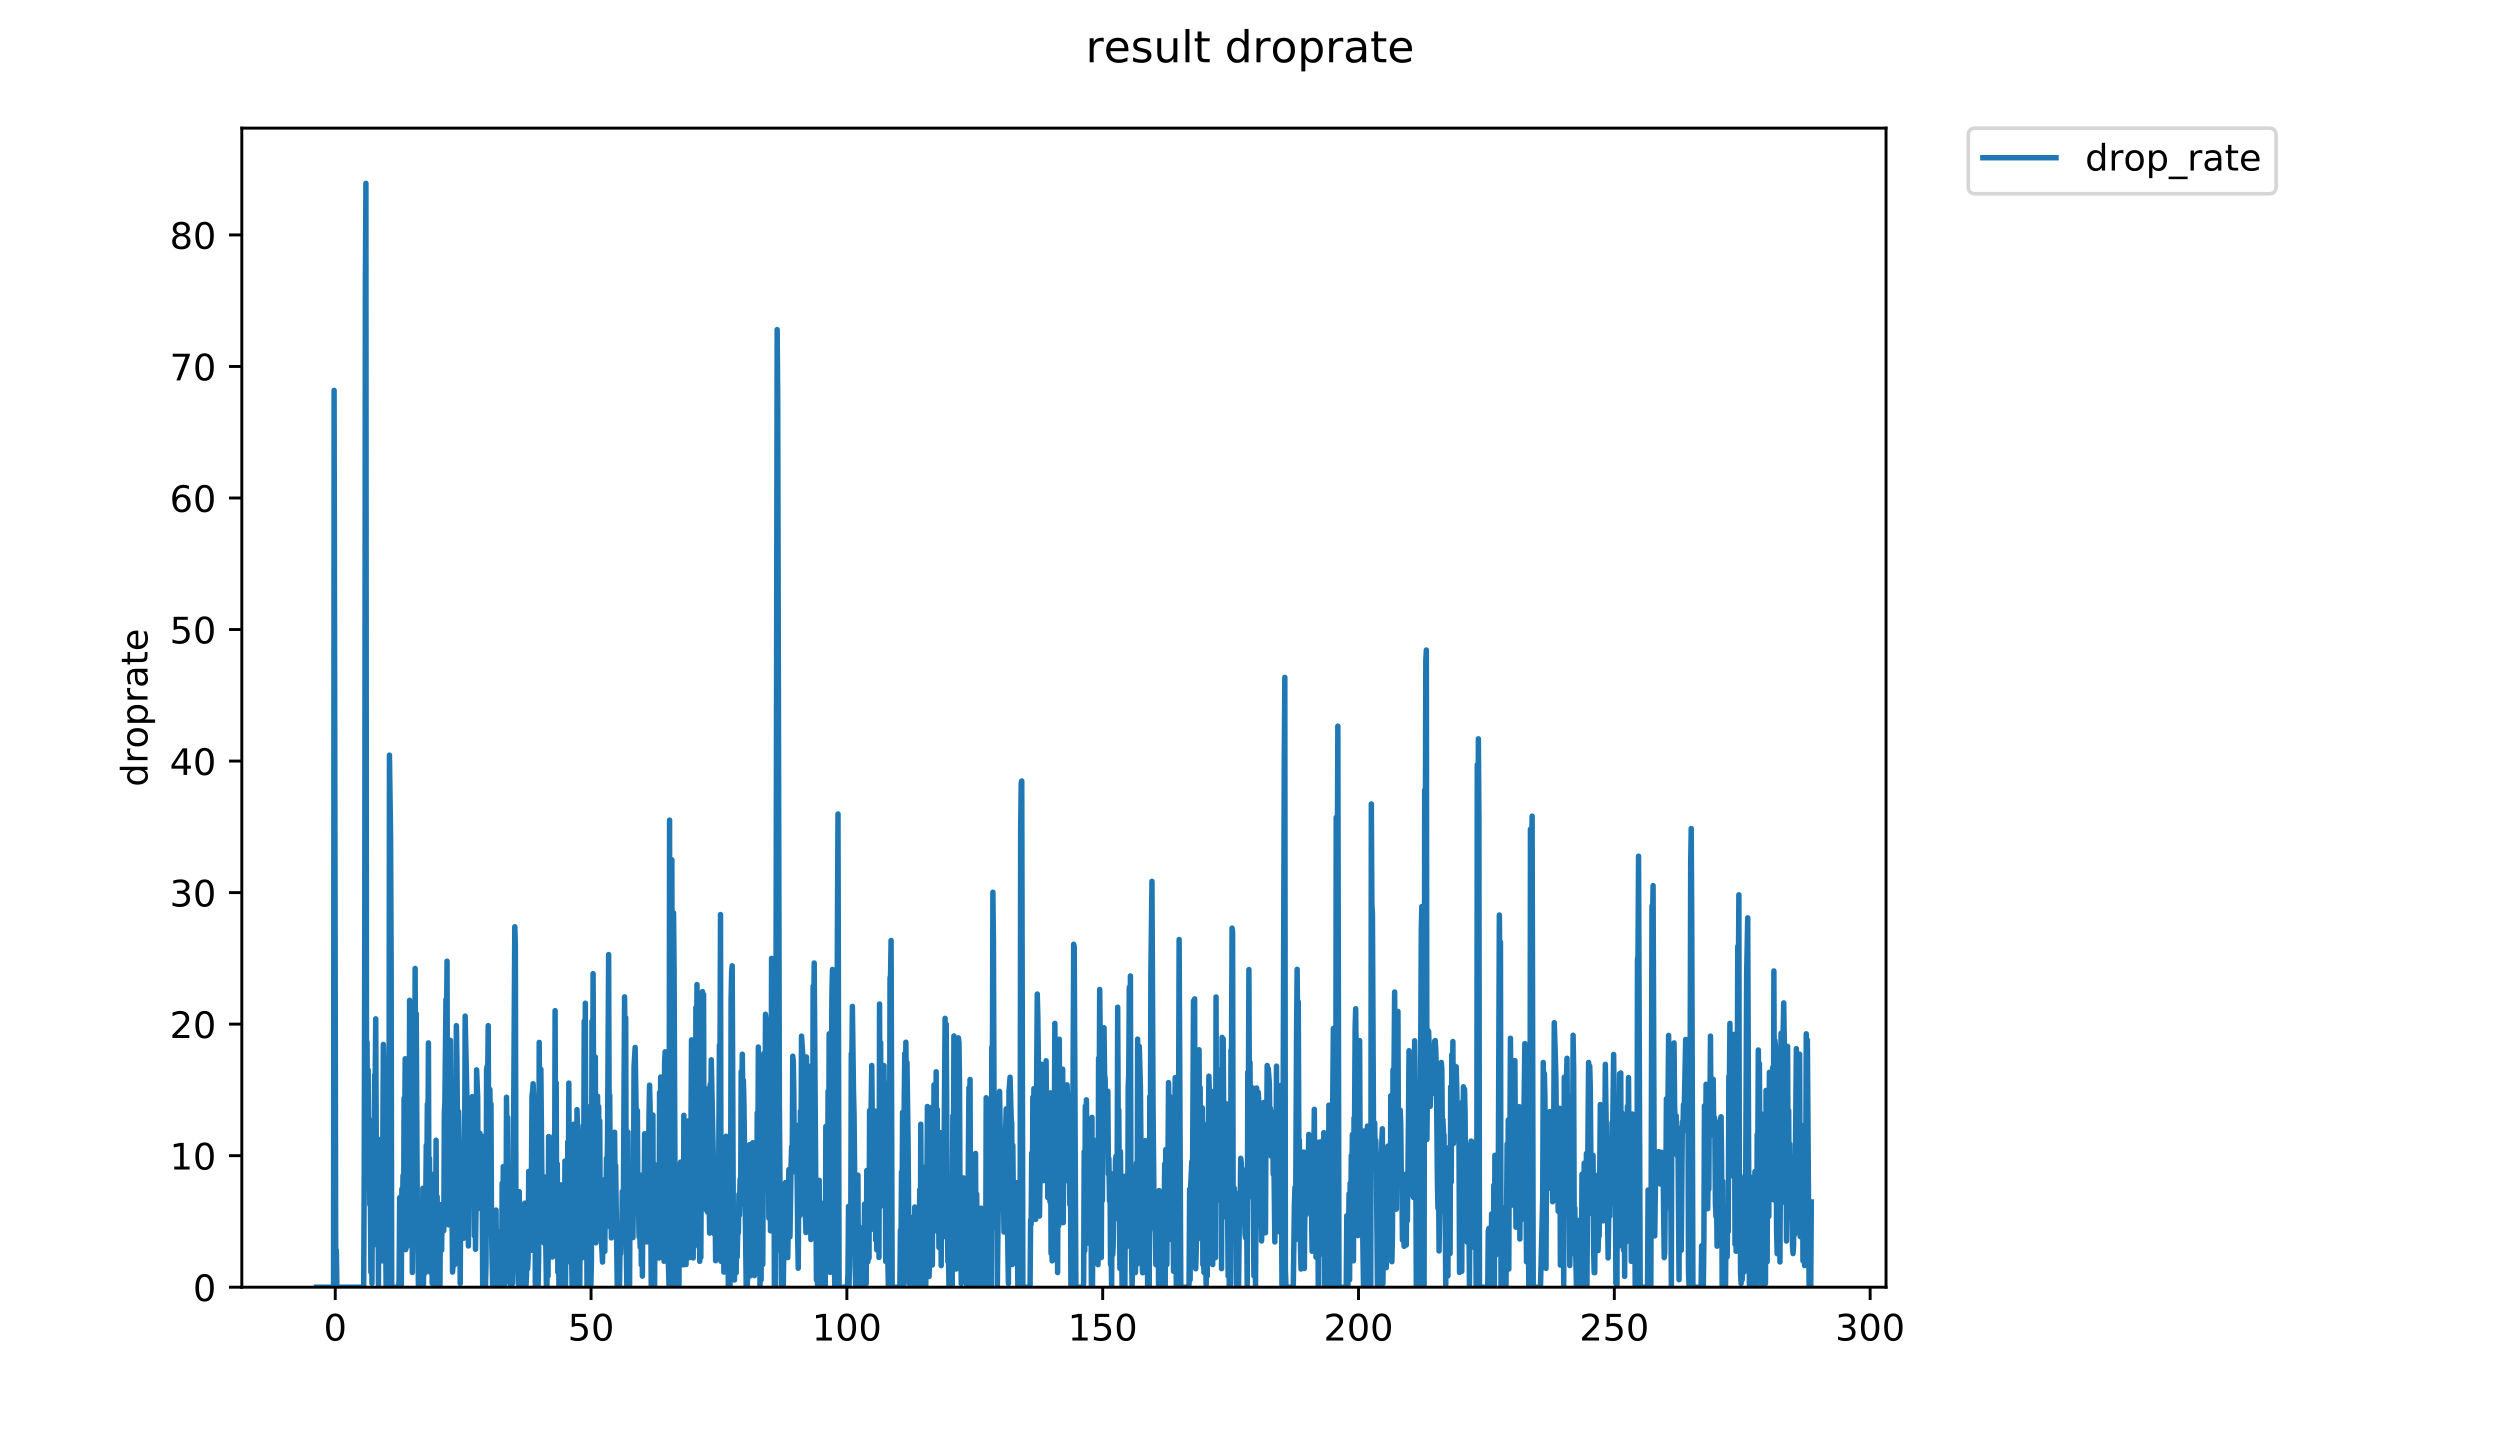 <?xml version="1.0" encoding="utf-8" standalone="no"?>
<!DOCTYPE svg PUBLIC "-//W3C//DTD SVG 1.1//EN"
  "http://www.w3.org/Graphics/SVG/1.1/DTD/svg11.dtd">
<!-- Created with matplotlib (https://matplotlib.org/) -->
<svg height="396pt" version="1.1" viewBox="0 0 684 396" width="684pt" xmlns="http://www.w3.org/2000/svg" xmlns:xlink="http://www.w3.org/1999/xlink">
 <defs>
  <style type="text/css">
*{stroke-linecap:butt;stroke-linejoin:round;}
  </style>
 </defs>
 <g id="figure_1">
  <g id="patch_1">
   <path d="M 0 396 
L 684 396 
L 684 0 
L 0 0 
z
" style="fill:#ffffff;"/>
  </g>
  <g id="axes_1">
   <g id="patch_2">
    <path d="M 66.159 352.174 
L 516.019 352.174 
L 516.019 35.062 
L 66.159 35.062 
z
" style="fill:#ffffff;"/>
   </g>
   <g id="matplotlib.axis_1">
    <g id="xtick_1">
     <g id="line2d_1">
      <defs>
       <path d="M 0 0 
L 0 3.5 
" id="m1a378f322c" style="stroke:#000000;stroke-width:0.8;"/>
      </defs>
      <g>
       <use style="stroke:#000000;stroke-width:0.8;" x="91.724" xlink:href="#m1a378f322c" y="352.174"/>
      </g>
     </g>
     <g id="text_1">
      <!-- 0 -->
      <defs>
       <path d="M 31.781 66.406 
Q 24.172 66.406 20.328 58.906 
Q 16.5 51.422 16.5 36.375 
Q 16.5 21.391 20.328 13.891 
Q 24.172 6.391 31.781 6.391 
Q 39.453 6.391 43.281 13.891 
Q 47.125 21.391 47.125 36.375 
Q 47.125 51.422 43.281 58.906 
Q 39.453 66.406 31.781 66.406 
z
M 31.781 74.219 
Q 44.047 74.219 50.516 64.516 
Q 56.984 54.828 56.984 36.375 
Q 56.984 17.969 50.516 8.266 
Q 44.047 -1.422 31.781 -1.422 
Q 19.531 -1.422 13.062 8.266 
Q 6.594 17.969 6.594 36.375 
Q 6.594 54.828 13.062 64.516 
Q 19.531 74.219 31.781 74.219 
z
" id="DejaVuSans-48"/>
      </defs>
      <g transform="translate(88.543 366.773)scale(0.1 -0.1)">
       <use xlink:href="#DejaVuSans-48"/>
      </g>
     </g>
    </g>
    <g id="xtick_2">
     <g id="line2d_2">
      <g>
       <use style="stroke:#000000;stroke-width:0.8;" x="161.715" xlink:href="#m1a378f322c" y="352.174"/>
      </g>
     </g>
     <g id="text_2">
      <!-- 50 -->
      <defs>
       <path d="M 10.797 72.906 
L 49.516 72.906 
L 49.516 64.594 
L 19.828 64.594 
L 19.828 46.734 
Q 21.969 47.469 24.109 47.828 
Q 26.266 48.188 28.422 48.188 
Q 40.625 48.188 47.75 41.5 
Q 54.891 34.812 54.891 23.391 
Q 54.891 11.625 47.562 5.094 
Q 40.234 -1.422 26.906 -1.422 
Q 22.312 -1.422 17.547 -0.641 
Q 12.797 0.141 7.719 1.703 
L 7.719 11.625 
Q 12.109 9.234 16.797 8.062 
Q 21.484 6.891 26.703 6.891 
Q 35.156 6.891 40.078 11.328 
Q 45.016 15.766 45.016 23.391 
Q 45.016 31 40.078 35.438 
Q 35.156 39.891 26.703 39.891 
Q 22.75 39.891 18.812 39.016 
Q 14.891 38.141 10.797 36.281 
z
" id="DejaVuSans-53"/>
      </defs>
      <g transform="translate(155.352 366.773)scale(0.1 -0.1)">
       <use xlink:href="#DejaVuSans-53"/>
       <use x="63.623" xlink:href="#DejaVuSans-48"/>
      </g>
     </g>
    </g>
    <g id="xtick_3">
     <g id="line2d_3">
      <g>
       <use style="stroke:#000000;stroke-width:0.8;" x="231.705" xlink:href="#m1a378f322c" y="352.174"/>
      </g>
     </g>
     <g id="text_3">
      <!-- 100 -->
      <defs>
       <path d="M 12.406 8.297 
L 28.516 8.297 
L 28.516 63.922 
L 10.984 60.406 
L 10.984 69.391 
L 28.422 72.906 
L 38.281 72.906 
L 38.281 8.297 
L 54.391 8.297 
L 54.391 0 
L 12.406 0 
z
" id="DejaVuSans-49"/>
      </defs>
      <g transform="translate(222.162 366.773)scale(0.1 -0.1)">
       <use xlink:href="#DejaVuSans-49"/>
       <use x="63.623" xlink:href="#DejaVuSans-48"/>
       <use x="127.246" xlink:href="#DejaVuSans-48"/>
      </g>
     </g>
    </g>
    <g id="xtick_4">
     <g id="line2d_4">
      <g>
       <use style="stroke:#000000;stroke-width:0.8;" x="301.696" xlink:href="#m1a378f322c" y="352.174"/>
      </g>
     </g>
     <g id="text_4">
      <!-- 150 -->
      <g transform="translate(292.153 366.773)scale(0.1 -0.1)">
       <use xlink:href="#DejaVuSans-49"/>
       <use x="63.623" xlink:href="#DejaVuSans-53"/>
       <use x="127.246" xlink:href="#DejaVuSans-48"/>
      </g>
     </g>
    </g>
    <g id="xtick_5">
     <g id="line2d_5">
      <g>
       <use style="stroke:#000000;stroke-width:0.8;" x="371.687" xlink:href="#m1a378f322c" y="352.174"/>
      </g>
     </g>
     <g id="text_5">
      <!-- 200 -->
      <defs>
       <path d="M 19.188 8.297 
L 53.609 8.297 
L 53.609 0 
L 7.328 0 
L 7.328 8.297 
Q 12.938 14.109 22.625 23.891 
Q 32.328 33.688 34.812 36.531 
Q 39.547 41.844 41.422 45.531 
Q 43.312 49.219 43.312 52.781 
Q 43.312 58.594 39.234 62.25 
Q 35.156 65.922 28.609 65.922 
Q 23.969 65.922 18.812 64.312 
Q 13.672 62.703 7.812 59.422 
L 7.812 69.391 
Q 13.766 71.781 18.938 73 
Q 24.125 74.219 28.422 74.219 
Q 39.75 74.219 46.484 68.547 
Q 53.219 62.891 53.219 53.422 
Q 53.219 48.922 51.531 44.891 
Q 49.859 40.875 45.406 35.406 
Q 44.188 33.984 37.641 27.219 
Q 31.109 20.453 19.188 8.297 
z
" id="DejaVuSans-50"/>
      </defs>
      <g transform="translate(362.143 366.773)scale(0.1 -0.1)">
       <use xlink:href="#DejaVuSans-50"/>
       <use x="63.623" xlink:href="#DejaVuSans-48"/>
       <use x="127.246" xlink:href="#DejaVuSans-48"/>
      </g>
     </g>
    </g>
    <g id="xtick_6">
     <g id="line2d_6">
      <g>
       <use style="stroke:#000000;stroke-width:0.8;" x="441.678" xlink:href="#m1a378f322c" y="352.174"/>
      </g>
     </g>
     <g id="text_6">
      <!-- 250 -->
      <g transform="translate(432.134 366.773)scale(0.1 -0.1)">
       <use xlink:href="#DejaVuSans-50"/>
       <use x="63.623" xlink:href="#DejaVuSans-53"/>
       <use x="127.246" xlink:href="#DejaVuSans-48"/>
      </g>
     </g>
    </g>
    <g id="xtick_7">
     <g id="line2d_7">
      <g>
       <use style="stroke:#000000;stroke-width:0.8;" x="511.669" xlink:href="#m1a378f322c" y="352.174"/>
      </g>
     </g>
     <g id="text_7">
      <!-- 300 -->
      <defs>
       <path d="M 40.578 39.312 
Q 47.656 37.797 51.625 33 
Q 55.609 28.219 55.609 21.188 
Q 55.609 10.406 48.188 4.484 
Q 40.766 -1.422 27.094 -1.422 
Q 22.516 -1.422 17.656 -0.516 
Q 12.797 0.391 7.625 2.203 
L 7.625 11.719 
Q 11.719 9.328 16.594 8.109 
Q 21.484 6.891 26.812 6.891 
Q 36.078 6.891 40.938 10.547 
Q 45.797 14.203 45.797 21.188 
Q 45.797 27.641 41.281 31.266 
Q 36.766 34.906 28.719 34.906 
L 20.219 34.906 
L 20.219 43.016 
L 29.109 43.016 
Q 36.375 43.016 40.234 45.922 
Q 44.094 48.828 44.094 54.297 
Q 44.094 59.906 40.109 62.906 
Q 36.141 65.922 28.719 65.922 
Q 24.656 65.922 20.016 65.031 
Q 15.375 64.156 9.812 62.312 
L 9.812 71.094 
Q 15.438 72.656 20.344 73.438 
Q 25.25 74.219 29.594 74.219 
Q 40.828 74.219 47.359 69.109 
Q 53.906 64.016 53.906 55.328 
Q 53.906 49.266 50.438 45.094 
Q 46.969 40.922 40.578 39.312 
z
" id="DejaVuSans-51"/>
      </defs>
      <g transform="translate(502.125 366.773)scale(0.1 -0.1)">
       <use xlink:href="#DejaVuSans-51"/>
       <use x="63.623" xlink:href="#DejaVuSans-48"/>
       <use x="127.246" xlink:href="#DejaVuSans-48"/>
      </g>
     </g>
    </g>
   </g>
   <g id="matplotlib.axis_2">
    <g id="ytick_1">
     <g id="line2d_8">
      <defs>
       <path d="M 0 0 
L -3.5 0 
" id="m3c1c2dc866" style="stroke:#000000;stroke-width:0.8;"/>
      </defs>
      <g>
       <use style="stroke:#000000;stroke-width:0.8;" x="66.159" xlink:href="#m3c1c2dc866" y="352.174"/>
      </g>
     </g>
     <g id="text_8">
      <!-- 0 -->
      <g transform="translate(52.796 355.973)scale(0.1 -0.1)">
       <use xlink:href="#DejaVuSans-48"/>
      </g>
     </g>
    </g>
    <g id="ytick_2">
     <g id="line2d_9">
      <g>
       <use style="stroke:#000000;stroke-width:0.8;" x="66.159" xlink:href="#m3c1c2dc866" y="316.188"/>
      </g>
     </g>
     <g id="text_9">
      <!-- 10 -->
      <g transform="translate(46.434 319.987)scale(0.1 -0.1)">
       <use xlink:href="#DejaVuSans-49"/>
       <use x="63.623" xlink:href="#DejaVuSans-48"/>
      </g>
     </g>
    </g>
    <g id="ytick_3">
     <g id="line2d_10">
      <g>
       <use style="stroke:#000000;stroke-width:0.8;" x="66.159" xlink:href="#m3c1c2dc866" y="280.201"/>
      </g>
     </g>
     <g id="text_10">
      <!-- 20 -->
      <g transform="translate(46.434 284.001)scale(0.1 -0.1)">
       <use xlink:href="#DejaVuSans-50"/>
       <use x="63.623" xlink:href="#DejaVuSans-48"/>
      </g>
     </g>
    </g>
    <g id="ytick_4">
     <g id="line2d_11">
      <g>
       <use style="stroke:#000000;stroke-width:0.8;" x="66.159" xlink:href="#m3c1c2dc866" y="244.215"/>
      </g>
     </g>
     <g id="text_11">
      <!-- 30 -->
      <g transform="translate(46.434 248.014)scale(0.1 -0.1)">
       <use xlink:href="#DejaVuSans-51"/>
       <use x="63.623" xlink:href="#DejaVuSans-48"/>
      </g>
     </g>
    </g>
    <g id="ytick_5">
     <g id="line2d_12">
      <g>
       <use style="stroke:#000000;stroke-width:0.8;" x="66.159" xlink:href="#m3c1c2dc866" y="208.229"/>
      </g>
     </g>
     <g id="text_12">
      <!-- 40 -->
      <defs>
       <path d="M 37.797 64.312 
L 12.891 25.391 
L 37.797 25.391 
z
M 35.203 72.906 
L 47.609 72.906 
L 47.609 25.391 
L 58.016 25.391 
L 58.016 17.188 
L 47.609 17.188 
L 47.609 0 
L 37.797 0 
L 37.797 17.188 
L 4.891 17.188 
L 4.891 26.703 
z
" id="DejaVuSans-52"/>
      </defs>
      <g transform="translate(46.434 212.028)scale(0.1 -0.1)">
       <use xlink:href="#DejaVuSans-52"/>
       <use x="63.623" xlink:href="#DejaVuSans-48"/>
      </g>
     </g>
    </g>
    <g id="ytick_6">
     <g id="line2d_13">
      <g>
       <use style="stroke:#000000;stroke-width:0.8;" x="66.159" xlink:href="#m3c1c2dc866" y="172.242"/>
      </g>
     </g>
     <g id="text_13">
      <!-- 50 -->
      <g transform="translate(46.434 176.041)scale(0.1 -0.1)">
       <use xlink:href="#DejaVuSans-53"/>
       <use x="63.623" xlink:href="#DejaVuSans-48"/>
      </g>
     </g>
    </g>
    <g id="ytick_7">
     <g id="line2d_14">
      <g>
       <use style="stroke:#000000;stroke-width:0.8;" x="66.159" xlink:href="#m3c1c2dc866" y="136.256"/>
      </g>
     </g>
     <g id="text_14">
      <!-- 60 -->
      <defs>
       <path d="M 33.016 40.375 
Q 26.375 40.375 22.484 35.828 
Q 18.609 31.297 18.609 23.391 
Q 18.609 15.531 22.484 10.953 
Q 26.375 6.391 33.016 6.391 
Q 39.656 6.391 43.531 10.953 
Q 47.406 15.531 47.406 23.391 
Q 47.406 31.297 43.531 35.828 
Q 39.656 40.375 33.016 40.375 
z
M 52.594 71.297 
L 52.594 62.312 
Q 48.875 64.062 45.094 64.984 
Q 41.312 65.922 37.594 65.922 
Q 27.828 65.922 22.672 59.328 
Q 17.531 52.734 16.797 39.406 
Q 19.672 43.656 24.016 45.922 
Q 28.375 48.188 33.594 48.188 
Q 44.578 48.188 50.953 41.516 
Q 57.328 34.859 57.328 23.391 
Q 57.328 12.156 50.688 5.359 
Q 44.047 -1.422 33.016 -1.422 
Q 20.359 -1.422 13.672 8.266 
Q 6.984 17.969 6.984 36.375 
Q 6.984 53.656 15.188 63.938 
Q 23.391 74.219 37.203 74.219 
Q 40.922 74.219 44.703 73.484 
Q 48.484 72.75 52.594 71.297 
z
" id="DejaVuSans-54"/>
      </defs>
      <g transform="translate(46.434 140.055)scale(0.1 -0.1)">
       <use xlink:href="#DejaVuSans-54"/>
       <use x="63.623" xlink:href="#DejaVuSans-48"/>
      </g>
     </g>
    </g>
    <g id="ytick_8">
     <g id="line2d_15">
      <g>
       <use style="stroke:#000000;stroke-width:0.8;" x="66.159" xlink:href="#m3c1c2dc866" y="100.269"/>
      </g>
     </g>
     <g id="text_15">
      <!-- 70 -->
      <defs>
       <path d="M 8.203 72.906 
L 55.078 72.906 
L 55.078 68.703 
L 28.609 0 
L 18.312 0 
L 43.219 64.594 
L 8.203 64.594 
z
" id="DejaVuSans-55"/>
      </defs>
      <g transform="translate(46.434 104.069)scale(0.1 -0.1)">
       <use xlink:href="#DejaVuSans-55"/>
       <use x="63.623" xlink:href="#DejaVuSans-48"/>
      </g>
     </g>
    </g>
    <g id="ytick_9">
     <g id="line2d_16">
      <g>
       <use style="stroke:#000000;stroke-width:0.8;" x="66.159" xlink:href="#m3c1c2dc866" y="64.283"/>
      </g>
     </g>
     <g id="text_16">
      <!-- 80 -->
      <defs>
       <path d="M 31.781 34.625 
Q 24.75 34.625 20.719 30.859 
Q 16.703 27.094 16.703 20.516 
Q 16.703 13.922 20.719 10.156 
Q 24.75 6.391 31.781 6.391 
Q 38.812 6.391 42.859 10.172 
Q 46.922 13.969 46.922 20.516 
Q 46.922 27.094 42.891 30.859 
Q 38.875 34.625 31.781 34.625 
z
M 21.922 38.812 
Q 15.578 40.375 12.031 44.719 
Q 8.5 49.078 8.5 55.328 
Q 8.5 64.062 14.719 69.141 
Q 20.953 74.219 31.781 74.219 
Q 42.672 74.219 48.875 69.141 
Q 55.078 64.062 55.078 55.328 
Q 55.078 49.078 51.531 44.719 
Q 48 40.375 41.703 38.812 
Q 48.828 37.156 52.797 32.312 
Q 56.781 27.484 56.781 20.516 
Q 56.781 9.906 50.312 4.234 
Q 43.844 -1.422 31.781 -1.422 
Q 19.734 -1.422 13.25 4.234 
Q 6.781 9.906 6.781 20.516 
Q 6.781 27.484 10.781 32.312 
Q 14.797 37.156 21.922 38.812 
z
M 18.312 54.391 
Q 18.312 48.734 21.844 45.562 
Q 25.391 42.391 31.781 42.391 
Q 38.141 42.391 41.719 45.562 
Q 45.312 48.734 45.312 54.391 
Q 45.312 60.062 41.719 63.234 
Q 38.141 66.406 31.781 66.406 
Q 25.391 66.406 21.844 63.234 
Q 18.312 60.062 18.312 54.391 
z
" id="DejaVuSans-56"/>
      </defs>
      <g transform="translate(46.434 68.082)scale(0.1 -0.1)">
       <use xlink:href="#DejaVuSans-56"/>
       <use x="63.623" xlink:href="#DejaVuSans-48"/>
      </g>
     </g>
    </g>
    <g id="text_17">
     <!-- droprate -->
     <defs>
      <path d="M 45.406 46.391 
L 45.406 75.984 
L 54.391 75.984 
L 54.391 0 
L 45.406 0 
L 45.406 8.203 
Q 42.578 3.328 38.25 0.953 
Q 33.938 -1.422 27.875 -1.422 
Q 17.969 -1.422 11.734 6.484 
Q 5.516 14.406 5.516 27.297 
Q 5.516 40.188 11.734 48.094 
Q 17.969 56 27.875 56 
Q 33.938 56 38.25 53.625 
Q 42.578 51.266 45.406 46.391 
z
M 14.797 27.297 
Q 14.797 17.391 18.875 11.75 
Q 22.953 6.109 30.078 6.109 
Q 37.203 6.109 41.297 11.75 
Q 45.406 17.391 45.406 27.297 
Q 45.406 37.203 41.297 42.844 
Q 37.203 48.484 30.078 48.484 
Q 22.953 48.484 18.875 42.844 
Q 14.797 37.203 14.797 27.297 
z
" id="DejaVuSans-100"/>
      <path d="M 41.109 46.297 
Q 39.594 47.172 37.812 47.578 
Q 36.031 48 33.891 48 
Q 26.266 48 22.188 43.047 
Q 18.109 38.094 18.109 28.812 
L 18.109 0 
L 9.078 0 
L 9.078 54.688 
L 18.109 54.688 
L 18.109 46.188 
Q 20.953 51.172 25.484 53.578 
Q 30.031 56 36.531 56 
Q 37.453 56 38.578 55.875 
Q 39.703 55.766 41.062 55.516 
z
" id="DejaVuSans-114"/>
      <path d="M 30.609 48.391 
Q 23.391 48.391 19.188 42.75 
Q 14.984 37.109 14.984 27.297 
Q 14.984 17.484 19.156 11.844 
Q 23.344 6.203 30.609 6.203 
Q 37.797 6.203 41.984 11.859 
Q 46.188 17.531 46.188 27.297 
Q 46.188 37.016 41.984 42.703 
Q 37.797 48.391 30.609 48.391 
z
M 30.609 56 
Q 42.328 56 49.016 48.375 
Q 55.719 40.766 55.719 27.297 
Q 55.719 13.875 49.016 6.219 
Q 42.328 -1.422 30.609 -1.422 
Q 18.844 -1.422 12.172 6.219 
Q 5.516 13.875 5.516 27.297 
Q 5.516 40.766 12.172 48.375 
Q 18.844 56 30.609 56 
z
" id="DejaVuSans-111"/>
      <path d="M 18.109 8.203 
L 18.109 -20.797 
L 9.078 -20.797 
L 9.078 54.688 
L 18.109 54.688 
L 18.109 46.391 
Q 20.953 51.266 25.266 53.625 
Q 29.594 56 35.594 56 
Q 45.562 56 51.781 48.094 
Q 58.016 40.188 58.016 27.297 
Q 58.016 14.406 51.781 6.484 
Q 45.562 -1.422 35.594 -1.422 
Q 29.594 -1.422 25.266 0.953 
Q 20.953 3.328 18.109 8.203 
z
M 48.688 27.297 
Q 48.688 37.203 44.609 42.844 
Q 40.531 48.484 33.406 48.484 
Q 26.266 48.484 22.188 42.844 
Q 18.109 37.203 18.109 27.297 
Q 18.109 17.391 22.188 11.75 
Q 26.266 6.109 33.406 6.109 
Q 40.531 6.109 44.609 11.75 
Q 48.688 17.391 48.688 27.297 
z
" id="DejaVuSans-112"/>
      <path d="M 34.281 27.484 
Q 23.391 27.484 19.188 25 
Q 14.984 22.516 14.984 16.5 
Q 14.984 11.719 18.141 8.906 
Q 21.297 6.109 26.703 6.109 
Q 34.188 6.109 38.703 11.406 
Q 43.219 16.703 43.219 25.484 
L 43.219 27.484 
z
M 52.203 31.203 
L 52.203 0 
L 43.219 0 
L 43.219 8.297 
Q 40.141 3.328 35.547 0.953 
Q 30.953 -1.422 24.312 -1.422 
Q 15.922 -1.422 10.953 3.297 
Q 6 8.016 6 15.922 
Q 6 25.141 12.172 29.828 
Q 18.359 34.516 30.609 34.516 
L 43.219 34.516 
L 43.219 35.406 
Q 43.219 41.609 39.141 45 
Q 35.062 48.391 27.688 48.391 
Q 23 48.391 18.547 47.266 
Q 14.109 46.141 10.016 43.891 
L 10.016 52.203 
Q 14.938 54.109 19.578 55.047 
Q 24.219 56 28.609 56 
Q 40.484 56 46.344 49.844 
Q 52.203 43.703 52.203 31.203 
z
" id="DejaVuSans-97"/>
      <path d="M 18.312 70.219 
L 18.312 54.688 
L 36.812 54.688 
L 36.812 47.703 
L 18.312 47.703 
L 18.312 18.016 
Q 18.312 11.328 20.141 9.422 
Q 21.969 7.516 27.594 7.516 
L 36.812 7.516 
L 36.812 0 
L 27.594 0 
Q 17.188 0 13.234 3.875 
Q 9.281 7.766 9.281 18.016 
L 9.281 47.703 
L 2.688 47.703 
L 2.688 54.688 
L 9.281 54.688 
L 9.281 70.219 
z
" id="DejaVuSans-116"/>
      <path d="M 56.203 29.594 
L 56.203 25.203 
L 14.891 25.203 
Q 15.484 15.922 20.484 11.062 
Q 25.484 6.203 34.422 6.203 
Q 39.594 6.203 44.453 7.469 
Q 49.312 8.734 54.109 11.281 
L 54.109 2.781 
Q 49.266 0.734 44.188 -0.344 
Q 39.109 -1.422 33.891 -1.422 
Q 20.797 -1.422 13.156 6.188 
Q 5.516 13.812 5.516 26.812 
Q 5.516 40.234 12.766 48.109 
Q 20.016 56 32.328 56 
Q 43.359 56 49.781 48.891 
Q 56.203 41.797 56.203 29.594 
z
M 47.219 32.234 
Q 47.125 39.594 43.094 43.984 
Q 39.062 48.391 32.422 48.391 
Q 24.906 48.391 20.391 44.141 
Q 15.875 39.891 15.188 32.172 
z
" id="DejaVuSans-101"/>
     </defs>
     <g transform="translate(40.354 215.236)rotate(-90)scale(0.1 -0.1)">
      <use xlink:href="#DejaVuSans-100"/>
      <use x="63.477" xlink:href="#DejaVuSans-114"/>
      <use x="104.559" xlink:href="#DejaVuSans-111"/>
      <use x="165.74" xlink:href="#DejaVuSans-112"/>
      <use x="229.217" xlink:href="#DejaVuSans-114"/>
      <use x="270.33" xlink:href="#DejaVuSans-97"/>
      <use x="331.609" xlink:href="#DejaVuSans-116"/>
      <use x="370.818" xlink:href="#DejaVuSans-101"/>
     </g>
    </g>
   </g>
   <g id="line2d_17">
    <path clip-path="url(#pc266f5b42e)" d="M 86.607 352.174 
L 91.26 352.174 
L 91.409 106.812 
L 91.863 352.174 
L 92.018 342.066 
L 92.174 352.174 
L 99.501 352.174 
L 99.649 321.329 
L 99.803 250.495 
L 99.958 78.599 
L 100.114 50.163 
L 100.266 299.047 
L 100.421 285.131 
L 100.576 321.777 
L 100.724 292.709 
L 100.873 322.442 
L 101.023 306.299 
L 101.172 329.619 
L 101.32 323.467 
L 101.469 348.061 
L 101.617 322.442 
L 101.766 351.149 
L 101.914 316.085 
L 102.062 340.799 
L 102.209 335.629 
L 102.503 294.098 
L 102.651 295.299 
L 102.798 278.754 
L 102.946 312.879 
L 103.093 313.913 
L 103.243 329.683 
L 103.395 321.013 
L 103.542 352.174 
L 103.69 317.951 
L 103.838 330.582 
L 103.985 312.991 
L 104.133 311.728 
L 104.28 339.765 
L 104.428 312.991 
L 104.576 344.977 
L 104.879 285.753 
L 105.035 292.684 
L 105.184 292.878 
L 105.638 352.174 
L 105.792 325.259 
L 105.941 334.794 
L 106.089 352.174 
L 106.243 352.174 
L 106.398 348.98 
L 106.553 206.611 
L 106.862 228.933 
L 107.016 262.952 
L 107.172 352.174 
L 109.032 352.174 
L 109.188 350.208 
L 109.343 327.66 
L 109.499 334.524 
L 109.648 327.777 
L 109.797 352.174 
L 109.95 325.333 
L 110.101 336.926 
L 110.256 321.61 
L 110.405 337.861 
L 110.556 300.475 
L 110.706 311.626 
L 110.857 289.677 
L 111.005 341.892 
L 111.154 320.391 
L 111.306 341.117 
L 111.46 310.537 
L 111.615 331.526 
L 111.765 300.329 
L 111.913 329.619 
L 112.063 273.677 
L 112.213 326.76 
L 112.36 287.026 
L 112.511 339.975 
L 112.66 304.124 
L 112.812 348.153 
L 112.966 318.468 
L 113.12 336.312 
L 113.275 295.302 
L 113.427 316.992 
L 113.578 264.965 
L 113.728 302.221 
L 113.877 277.331 
L 114.174 331.785 
L 114.327 338.884 
L 114.478 352.174 
L 114.634 352.174 
L 114.781 332.639 
L 114.928 352.174 
L 115.083 332.401 
L 115.234 352.174 
L 115.531 352.174 
L 115.684 325.109 
L 115.839 352.174 
L 115.992 342.261 
L 116.148 347.258 
L 116.305 348.294 
L 116.62 313.375 
L 116.767 324.413 
L 116.92 302.054 
L 117.07 312.751 
L 117.219 285.342 
L 117.366 333.561 
L 117.513 316.914 
L 117.66 348.026 
L 117.807 327.284 
L 117.954 348.026 
L 118.101 333.507 
L 118.248 351.137 
L 118.395 334.493 
L 118.558 343.102 
L 118.709 321.24 
L 118.861 352.174 
L 119.012 323.95 
L 119.164 338.14 
L 119.312 311.96 
L 119.462 345.038 
L 119.609 327.427 
L 119.758 352.174 
L 119.91 330.06 
L 120.063 352.174 
L 120.37 352.174 
L 120.525 329.582 
L 120.827 342.094 
L 120.975 330.644 
L 121.124 334.745 
L 121.271 332.47 
L 121.419 336.707 
L 121.57 304.53 
L 121.717 301.504 
L 122.014 273.454 
L 122.161 280.822 
L 122.308 262.986 
L 122.455 320.025 
L 122.755 335.133 
L 122.91 300.765 
L 123.067 325.914 
L 123.218 284.637 
L 123.371 325.333 
L 123.519 313.103 
L 123.815 348.05 
L 123.964 346.04 
L 124.113 307.063 
L 124.411 346.023 
L 124.562 296.263 
L 124.712 303.789 
L 124.862 280.61 
L 125.011 289.811 
L 125.168 309.38 
L 125.474 304.124 
L 125.622 311.96 
L 125.918 351.146 
L 126.067 323.467 
L 126.215 334.745 
L 126.364 314.131 
L 126.809 338.808 
L 126.961 335.086 
L 127.11 318.437 
L 127.262 277.996 
L 127.86 305.544 
L 128.158 340.896 
L 128.309 323.71 
L 128.607 328.727 
L 128.757 320.571 
L 128.906 319.459 
L 129.204 300.035 
L 129.354 310.377 
L 129.503 308.99 
L 129.652 311.281 
L 129.804 338.14 
L 129.952 325.518 
L 130.1 341.803 
L 130.247 330.458 
L 130.396 292.709 
L 130.695 300.183 
L 130.851 330.602 
L 131.156 326.112 
L 131.308 310.073 
L 131.611 322.694 
L 131.765 321.442 
L 131.916 323.023 
L 132.07 352.174 
L 132.217 310.929 
L 132.367 348.073 
L 132.519 313.242 
L 132.675 352.174 
L 132.826 352.174 
L 132.98 345.235 
L 133.131 292.534 
L 133.279 291.684 
L 133.429 294.066 
L 133.578 280.61 
L 133.727 321.417 
L 133.876 299.886 
L 134.031 298.096 
L 134.18 308.338 
L 134.333 302.054 
L 134.484 337.054 
L 134.792 352.174 
L 135.256 352.174 
L 135.412 346.307 
L 135.565 352.174 
L 135.716 331.065 
L 135.87 352.174 
L 136.176 352.174 
L 136.326 337.011 
L 136.478 337.096 
L 136.631 352.174 
L 136.788 339.496 
L 136.937 339.906 
L 137.087 338.996 
L 137.236 352.174 
L 137.386 323.71 
L 137.538 352.174 
L 137.685 319.178 
L 137.832 352.174 
L 137.98 319.083 
L 138.129 351.149 
L 138.279 322.442 
L 138.427 346.023 
L 138.58 300.194 
L 138.729 314.561 
L 138.884 305.708 
L 139.034 340.01 
L 139.184 348.096 
L 139.488 333.075 
L 139.642 352.174 
L 139.794 332.182 
L 139.946 352.174 
L 140.097 328.99 
L 140.249 351.172 
L 140.846 253.567 
L 141.002 258.767 
L 141.153 328.116 
L 141.909 352.174 
L 142.061 326.039 
L 142.212 352.174 
L 142.365 330.304 
L 142.519 352.174 
L 142.672 348.187 
L 142.823 352.174 
L 142.974 336.046 
L 143.127 352.174 
L 143.277 333.824 
L 143.427 351.16 
L 143.583 329.183 
L 143.738 352.174 
L 143.892 352.174 
L 144.045 349.2 
L 144.201 332.07 
L 144.352 347.148 
L 144.506 344.221 
L 144.655 320.482 
L 144.807 324.028 
L 144.956 320.571 
L 145.258 342.094 
L 145.556 299.737 
L 145.705 298.709 
L 145.859 296.505 
L 146.011 300.194 
L 146.162 338.022 
L 146.311 309.114 
L 146.466 352.174 
L 146.614 324.571 
L 146.764 334.893 
L 146.914 306.429 
L 147.07 352.174 
L 147.224 352.174 
L 147.376 344.155 
L 147.528 285.199 
L 147.68 314.083 
L 147.829 292.878 
L 147.98 292.534 
L 148.282 324.727 
L 148.433 322.859 
L 148.587 339.322 
L 148.736 331.669 
L 148.888 340.145 
L 149.04 322.018 
L 149.502 352.174 
L 149.65 352.174 
L 149.797 334.595 
L 149.947 349.124 
L 150.099 310.961 
L 150.251 317.09 
L 150.546 311.728 
L 150.841 329.554 
L 150.989 322.271 
L 151.137 343.925 
L 151.285 331.492 
L 151.432 334.595 
L 151.579 310.691 
L 151.726 327.284 
L 151.876 276.521 
L 152.023 328.39 
L 152.174 296.263 
L 152.323 342.037 
L 152.473 318.437 
L 152.623 348.096 
L 152.771 329.619 
L 152.921 352.174 
L 153.068 336.707 
L 153.216 352.174 
L 153.363 324.173 
L 153.511 352.174 
L 153.805 352.174 
L 153.953 337.655 
L 154.1 352.174 
L 154.247 335.581 
L 154.402 352.174 
L 154.557 317.667 
L 154.714 352.174 
L 154.87 326.68 
L 155.18 345.292 
L 155.338 312.405 
L 155.486 328.727 
L 155.633 296.333 
L 155.783 338.884 
L 155.931 318.244 
L 156.079 337.738 
L 156.226 309.654 
L 156.377 343.051 
L 156.532 352.174 
L 156.679 328.458 
L 156.826 340.766 
L 156.973 307.58 
L 157.268 313.803 
L 157.415 352.174 
L 157.562 322.099 
L 157.71 342.894 
L 157.865 303.597 
L 158.319 318.909 
L 158.469 330.946 
L 158.623 352.174 
L 158.779 325.699 
L 159.089 344.265 
L 159.245 313.165 
L 159.398 343.227 
L 159.546 307.962 
L 159.697 320.925 
L 159.848 279.393 
L 160.001 298.195 
L 160.15 274.476 
L 160.3 344.065 
L 160.449 314.24 
L 160.601 352.174 
L 160.749 334.695 
L 160.9 350.152 
L 161.048 317.316 
L 161.199 314.561 
L 161.35 302.781 
L 161.499 350.124 
L 161.654 352.174 
L 161.805 345.098 
L 161.96 279.415 
L 162.115 310.878 
L 162.27 266.398 
L 162.425 301.046 
L 162.58 292.033 
L 162.731 329.998 
L 162.883 289.198 
L 163.034 340.044 
L 163.183 317.415 
L 163.334 337.942 
L 163.485 299.903 
L 163.641 317.855 
L 163.795 302.742 
L 163.943 327.498 
L 164.09 306.674 
L 164.238 337.697 
L 164.39 328.183 
L 164.545 339.286 
L 164.851 345.31 
L 165.006 335.459 
L 165.164 332.827 
L 165.321 341.504 
L 165.476 342.369 
L 165.631 322.515 
L 165.779 335.863 
L 165.926 316.914 
L 166.074 321.062 
L 166.224 311.512 
L 166.52 261.174 
L 166.669 307.063 
L 166.82 299.61 
L 166.967 323.303 
L 167.114 322.099 
L 167.261 338.692 
L 167.408 313.692 
L 167.557 327.498 
L 167.704 314.84 
L 168 319.459 
L 168.147 309.776 
L 168.294 324.173 
L 168.442 318.892 
L 168.883 352.174 
L 169.489 352.174 
L 169.636 341.803 
L 169.787 343.051 
L 169.945 336.654 
L 170.101 339.462 
L 170.258 325.985 
L 170.416 337.702 
L 170.571 325.627 
L 170.882 272.749 
L 171.037 288.438 
L 171.193 278.432 
L 171.348 341.359 
L 171.502 352.174 
L 171.801 309.718 
L 171.955 346.21 
L 172.103 325.518 
L 172.252 352.174 
L 172.408 319.816 
L 172.556 334.794 
L 172.705 333.614 
L 172.859 338.333 
L 173.016 329.744 
L 173.173 338.594 
L 173.322 322.526 
L 173.476 291.701 
L 173.779 286.564 
L 174.239 317.611 
L 174.387 303.85 
L 174.54 330.182 
L 174.693 330.243 
L 174.849 338.409 
L 175.003 336.399 
L 175.156 341.269 
L 175.311 321.526 
L 175.46 346.058 
L 175.608 329.424 
L 175.759 349.15 
L 175.911 324.958 
L 176.061 331.843 
L 176.209 330.644 
L 176.362 310.19 
L 176.514 329.119 
L 176.667 319.095 
L 176.814 319.178 
L 176.962 339.801 
L 177.113 332.914 
L 177.268 339.357 
L 177.565 305.28 
L 177.718 296.888 
L 177.873 303.012 
L 178.178 352.174 
L 178.332 317.667 
L 178.482 352.174 
L 178.634 305.061 
L 178.787 352.174 
L 178.937 318.437 
L 179.092 352.174 
L 179.244 330.304 
L 179.394 333.876 
L 179.545 323.791 
L 179.699 339.251 
L 179.85 327.044 
L 179.999 335.817 
L 180.149 326.688 
L 180.302 344.199 
L 180.457 298.898 
L 180.608 311.74 
L 180.762 294.675 
L 180.916 311.528 
L 181.069 313.297 
L 181.225 332.669 
L 181.377 336.18 
L 181.53 326.112 
L 181.68 345.078 
L 181.829 290.834 
L 181.978 287.767 
L 182.13 312.861 
L 182.281 293.709 
L 182.584 334.745 
L 183.044 352.174 
L 183.193 224.382 
L 183.348 352.174 
L 183.659 352.174 
L 183.815 235.218 
L 183.97 305.322 
L 184.282 249.774 
L 184.437 265.65 
L 184.733 335.723 
L 184.882 352.174 
L 185.03 331.611 
L 185.178 341.863 
L 185.326 336.767 
L 185.474 345.987 
L 185.621 322.82 
L 185.768 352.174 
L 185.915 318.988 
L 186.062 318.988 
L 186.21 317.951 
L 186.357 328.39 
L 186.504 329.424 
L 186.652 335.629 
L 186.801 329.619 
L 186.951 346.058 
L 187.1 305.146 
L 187.256 341.359 
L 187.411 325.627 
L 187.707 345.987 
L 188.006 319.366 
L 188.153 338.769 
L 188.301 306.674 
L 188.6 344.087 
L 188.898 333.72 
L 189.199 284.507 
L 189.352 309.19 
L 189.501 292.709 
L 189.653 344.177 
L 189.801 311.96 
L 189.951 339.941 
L 190.099 314.131 
L 190.247 323.303 
L 190.395 275.651 
L 190.542 302.538 
L 190.691 269.365 
L 190.841 315.578 
L 190.991 309.358 
L 191.142 341.023 
L 191.292 328.859 
L 191.443 345.098 
L 191.593 329.81 
L 191.743 344.042 
L 191.891 317.116 
L 192.043 314.083 
L 192.194 271.306 
L 192.345 303.789 
L 192.496 272.092 
L 192.647 328.859 
L 192.804 313.583 
L 192.956 327.914 
L 193.107 297.893 
L 193.259 331.065 
L 193.411 299.903 
L 193.559 331.611 
L 193.707 322.357 
L 193.856 328.593 
L 194.004 327.498 
L 194.16 337.385 
L 194.307 296.652 
L 194.454 302.395 
L 194.601 289.95 
L 195.2 318.628 
L 195.349 321.329 
L 195.496 337.697 
L 195.644 329.619 
L 195.792 344.936 
L 195.939 326.247 
L 196.086 333.507 
L 196.235 323.467 
L 196.384 327.498 
L 196.532 334.745 
L 196.831 285.91 
L 196.981 292.534 
L 197.131 250.23 
L 197.282 345.098 
L 197.433 341.055 
L 197.74 343.349 
L 197.894 331.356 
L 198.048 348.05 
L 198.198 331.957 
L 198.351 331.182 
L 198.658 310.878 
L 198.815 312.405 
L 198.964 323.71 
L 199.112 324.413 
L 199.261 352.174 
L 199.409 338.374 
L 199.56 352.174 
L 199.715 352.174 
L 199.87 340.375 
L 200.026 273.515 
L 200.181 265.885 
L 200.33 264.253 
L 200.639 334.427 
L 200.791 340.112 
L 200.947 350.213 
L 201.103 337.506 
L 201.413 348.241 
L 201.56 332.583 
L 201.707 343.901 
L 201.855 335.629 
L 202.01 337.304 
L 202.166 326.749 
L 202.321 332.456 
L 202.476 322.677 
L 202.632 329.683 
L 202.787 293.18 
L 202.942 302.166 
L 203.09 288.427 
L 203.24 301.202 
L 203.391 295.566 
L 203.546 301.892 
L 204.16 352.174 
L 204.311 329.81 
L 204.464 352.174 
L 204.613 342.947 
L 204.763 341.98 
L 205.065 313.189 
L 205.214 349.098 
L 205.363 325.669 
L 205.66 339.765 
L 205.812 346.126 
L 205.962 312.64 
L 206.114 344.155 
L 206.262 335.629 
L 206.417 349.008 
L 206.572 321.61 
L 206.723 340.322 
L 206.871 333.614 
L 207.022 342.066 
L 207.175 304.457 
L 207.327 323.87 
L 207.478 286.469 
L 207.627 328.727 
L 207.782 302.742 
L 207.932 352.174 
L 208.083 326.832 
L 208.24 350.224 
L 208.392 326.256 
L 208.689 345.97 
L 208.993 288.198 
L 209.144 319.095 
L 209.292 313.803 
L 209.439 277.505 
L 209.591 278.794 
L 209.743 290.025 
L 209.897 287.558 
L 210.049 308.068 
L 210.198 311.281 
L 210.351 333.286 
L 210.5 331.669 
L 210.651 314.877 
L 210.8 336.751 
L 210.953 319.278 
L 211.102 262.208 
L 211.25 284.12 
L 211.4 285.27 
L 211.555 327.39 
L 211.71 290.23 
L 211.864 352.174 
L 212.175 352.174 
L 212.632 90.185 
L 212.783 109.241 
L 213.236 302.054 
L 213.543 342.233 
L 213.694 333.979 
L 213.849 352.174 
L 214.307 352.174 
L 214.608 329.554 
L 214.756 330.52 
L 214.906 323.549 
L 215.056 335.955 
L 215.212 336.528 
L 215.367 334.427 
L 215.518 344.087 
L 215.67 336.091 
L 215.826 319.991 
L 215.978 336.091 
L 216.133 338.409 
L 216.438 318.744 
L 216.592 313.723 
L 216.744 318.187 
L 216.894 288.969 
L 217.044 290.338 
L 217.197 299.194 
L 217.346 320.571 
L 217.653 317.761 
L 217.8 308.867 
L 217.956 307.929 
L 218.25 338.692 
L 218.397 346.989 
L 218.546 323.385 
L 218.845 332.583 
L 218.993 303.987 
L 219.146 313.189 
L 219.295 283.482 
L 219.746 290.025 
L 219.897 313.869 
L 220.046 303.987 
L 220.199 327.253 
L 220.501 337.221 
L 220.653 289.198 
L 220.803 323.63 
L 220.955 293.032 
L 221.109 321.442 
L 221.257 291.684 
L 221.407 332.805 
L 221.557 324.649 
L 221.709 326.184 
L 221.861 339.143 
L 222.162 308.829 
L 222.313 336.046 
L 222.463 269.832 
L 222.615 278.999 
L 222.765 263.483 
L 223.375 350.197 
L 223.53 334.524 
L 223.681 352.174 
L 223.833 333.075 
L 223.983 352.174 
L 224.134 322.942 
L 224.287 352.174 
L 224.438 328.925 
L 224.59 352.174 
L 224.742 343.127 
L 224.892 343.076 
L 225.044 330.06 
L 225.193 352.174 
L 225.343 331.9 
L 225.646 352.174 
L 225.796 352.174 
L 225.949 308.191 
L 226.101 335.086 
L 226.252 327.914 
L 226.403 342.122 
L 226.554 298.599 
L 226.704 326.688 
L 226.853 282.852 
L 227.005 338.101 
L 227.155 348.119 
L 227.607 272.092 
L 227.758 265.241 
L 228.212 323.104 
L 228.365 352.174 
L 228.675 352.174 
L 228.827 329.119 
L 229.127 251.654 
L 229.276 222.705 
L 229.576 352.174 
L 231.85 352.174 
L 232.001 348.153 
L 232.154 330.06 
L 232.308 352.174 
L 232.611 333.075 
L 232.761 336.969 
L 232.909 288.244 
L 233.061 289.677 
L 233.211 275.349 
L 233.513 298.599 
L 233.663 304.396 
L 233.815 318.909 
L 233.97 346.259 
L 234.126 352.174 
L 234.277 349.142 
L 234.424 337.738 
L 234.571 348.026 
L 234.727 321.526 
L 234.874 352.174 
L 235.021 335.581 
L 235.168 352.174 
L 235.323 337.304 
L 235.475 352.174 
L 235.623 341.922 
L 235.772 352.174 
L 235.922 336.795 
L 236.073 352.174 
L 236.225 340.145 
L 236.379 347.19 
L 236.533 329.436 
L 236.687 352.174 
L 236.841 348.22 
L 236.997 351.194 
L 237.154 320.251 
L 237.459 345.215 
L 237.615 336.485 
L 237.767 344.199 
L 237.915 303.85 
L 238.065 309.478 
L 238.215 310.495 
L 238.514 291.511 
L 238.968 336.356 
L 239.118 323.71 
L 239.273 334.33 
L 239.428 303.996 
L 239.582 339.322 
L 239.733 304.664 
L 239.882 341.98 
L 240.189 335.915 
L 240.343 315.595 
L 240.492 344.042 
L 240.642 274.696 
L 240.794 309.955 
L 240.943 285.27 
L 241.094 329.935 
L 241.249 293.684 
L 241.401 321.1 
L 241.552 306.94 
L 241.705 325.184 
L 241.859 291.534 
L 242.013 323.425 
L 242.166 296.195 
L 242.316 345.118 
L 242.464 333.667 
L 242.615 345.078 
L 242.766 300.621 
L 242.913 344.977 
L 243.061 352.174 
L 243.212 352.174 
L 243.36 329.424 
L 243.508 267.622 
L 243.656 266.835 
L 243.803 257.31 
L 244.1 352.174 
L 246.204 352.174 
L 246.351 336.618 
L 246.498 341.833 
L 246.649 320.661 
L 246.796 331.552 
L 246.943 304.331 
L 247.246 352.174 
L 247.399 300.481 
L 247.546 288.244 
L 247.695 303.987 
L 247.843 285.151 
L 247.993 297.124 
L 248.144 290.685 
L 248.448 312.189 
L 248.757 351.177 
L 248.91 334.33 
L 249.064 333.286 
L 249.215 333.075 
L 249.523 339.427 
L 249.678 333.544 
L 249.828 335.909 
L 249.979 352.174 
L 250.132 352.174 
L 250.28 330.231 
L 250.428 352.174 
L 250.723 352.174 
L 250.87 334.883 
L 251.025 352.174 
L 251.179 352.174 
L 251.326 339.836 
L 251.473 345.952 
L 251.629 325.554 
L 251.776 352.174 
L 251.923 307.58 
L 252.071 332.47 
L 252.371 343.127 
L 252.525 324.568 
L 252.674 339.871 
L 252.823 319.366 
L 252.975 352.174 
L 253.129 319.549 
L 253.284 352.174 
L 253.436 330.121 
L 253.585 325.441 
L 253.739 302.742 
L 253.889 328.793 
L 254.042 310.19 
L 254.199 349.256 
L 254.498 334.893 
L 254.647 330.644 
L 254.795 337.821 
L 254.944 302.962 
L 255.095 346.109 
L 255.244 312.303 
L 255.393 324.413 
L 255.541 296.81 
L 255.69 319.366 
L 255.84 322.694 
L 255.987 323.22 
L 256.135 293.231 
L 256.282 332.47 
L 256.433 303.517 
L 256.584 337.011 
L 256.735 316.794 
L 256.89 341.299 
L 257.041 316.992 
L 257.197 336.485 
L 257.352 309.895 
L 257.507 346.275 
L 257.657 319.644 
L 257.961 334.379 
L 258.116 338.371 
L 258.577 278.611 
L 258.73 288.376 
L 258.883 280.201 
L 259.189 333.181 
L 259.342 345.215 
L 259.491 342.999 
L 259.64 352.174 
L 259.792 325.892 
L 259.945 346.176 
L 260.095 324.958 
L 260.242 352.174 
L 260.389 328.253 
L 260.536 352.174 
L 260.686 305.28 
L 260.837 321.934 
L 260.988 283.436 
L 261.139 317.805 
L 261.29 306.686 
L 261.601 347.204 
L 261.756 332.509 
L 261.909 344.177 
L 262.215 283.958 
L 262.372 285.245 
L 262.525 296.658 
L 262.678 332.126 
L 262.834 330.661 
L 262.989 351.191 
L 263.145 329.683 
L 263.294 350.135 
L 263.59 322.271 
L 263.737 341.833 
L 263.884 333.507 
L 264.032 343.878 
L 264.188 341.417 
L 264.343 332.413 
L 264.498 352.174 
L 264.649 352.174 
L 265.102 297.588 
L 265.255 316.287 
L 265.408 295.354 
L 265.564 345.31 
L 265.719 335.459 
L 265.866 352.174 
L 266.013 327.356 
L 266.16 351.137 
L 266.31 333.876 
L 266.458 352.174 
L 266.605 325.288 
L 266.752 352.174 
L 266.903 315.578 
L 267.061 352.174 
L 267.216 326.68 
L 267.371 340.375 
L 267.518 333.614 
L 267.672 345.235 
L 267.83 338.594 
L 267.988 352.174 
L 268.143 349.224 
L 268.452 330.543 
L 268.6 339.906 
L 268.748 335.676 
L 268.898 352.174 
L 269.046 339.871 
L 269.197 352.174 
L 269.353 333.544 
L 269.51 331.805 
L 269.666 352.174 
L 269.822 300.346 
L 269.977 350.208 
L 270.132 310.878 
L 270.281 338.921 
L 270.431 336.882 
L 270.586 323.504 
L 270.743 352.174 
L 270.897 325.554 
L 271.198 352.174 
L 271.354 286.477 
L 271.503 297.99 
L 271.652 244.113 
L 271.802 257.366 
L 272.102 335.77 
L 272.256 333.338 
L 272.408 333.181 
L 272.563 330.424 
L 272.717 325.481 
L 272.867 352.174 
L 273.167 325.518 
L 273.323 319.991 
L 273.474 298.599 
L 273.927 325.593 
L 274.228 323.104 
L 274.381 325.259 
L 274.537 325.699 
L 274.688 337.096 
L 274.837 336.839 
L 275.139 309.478 
L 275.288 303.379 
L 275.442 304.325 
L 275.746 342.233 
L 275.9 351.18 
L 276.053 298.641 
L 276.358 294.717 
L 276.662 306.063 
L 276.811 307.319 
L 276.959 345.987 
L 277.108 313.325 
L 277.404 344.977 
L 277.559 333.39 
L 277.712 333.128 
L 277.867 331.526 
L 278.014 342.921 
L 278.17 323.582 
L 278.326 329.683 
L 278.481 352.174 
L 278.947 352.174 
L 279.096 343.424 
L 279.25 227.263 
L 279.402 214.226 
L 279.553 213.687 
L 279.856 352.174 
L 281.826 352.174 
L 281.974 333.72 
L 282.125 334.941 
L 282.279 315.494 
L 282.432 333.181 
L 282.581 300.183 
L 282.73 309.114 
L 282.878 297.836 
L 283.184 309.663 
L 283.34 333.645 
L 283.798 271.976 
L 283.946 277.933 
L 284.093 289.275 
L 284.243 325.518 
L 284.4 332.722 
L 284.548 322.442 
L 284.695 292.024 
L 284.846 314.773 
L 284.996 291.18 
L 285.147 308.707 
L 285.3 297.042 
L 285.451 323.023 
L 285.602 310.729 
L 285.753 309.599 
L 285.904 310.845 
L 286.06 307.929 
L 286.215 290.23 
L 286.369 314.709 
L 286.524 308.674 
L 286.672 327.638 
L 286.82 311.047 
L 286.968 315.981 
L 287.116 306.805 
L 287.266 328.793 
L 287.416 299.012 
L 287.564 342.947 
L 287.713 335.77 
L 287.86 344.977 
L 288.013 325.184 
L 288.162 341.892 
L 288.31 299.737 
L 288.462 310.073 
L 288.61 279.995 
L 289.059 335.723 
L 289.208 321.417 
L 289.361 348.176 
L 289.516 306.821 
L 289.67 335.367 
L 289.825 284.331 
L 289.974 328.66 
L 290.129 302.029 
L 290.285 314.913 
L 290.441 296.283 
L 290.596 315.894 
L 290.749 292.528 
L 290.905 334.524 
L 291.054 310.258 
L 291.208 323.342 
L 291.363 319.727 
L 291.511 322.442 
L 291.957 296.81 
L 292.253 303.85 
L 292.549 311.96 
L 292.698 329.554 
L 292.847 312.189 
L 292.999 352.174 
L 293.309 352.174 
L 293.761 258.341 
L 293.908 259.106 
L 294.358 352.174 
L 296.332 352.174 
L 296.481 351.158 
L 296.634 315.085 
L 296.787 342.206 
L 296.938 302.642 
L 297.09 327.982 
L 297.239 300.912 
L 297.543 331.24 
L 297.694 340.112 
L 297.999 314.398 
L 298.298 339.941 
L 298.448 318.437 
L 298.602 352.174 
L 298.756 305.708 
L 298.906 352.174 
L 299.057 311.74 
L 299.211 345.196 
L 299.358 313.103 
L 299.511 334.131 
L 299.661 323.791 
L 299.963 334.99 
L 300.116 332.237 
L 300.27 320.451 
L 300.418 346.023 
L 300.57 289.501 
L 300.721 306.686 
L 300.868 270.715 
L 301.162 294.098 
L 301.313 344.065 
L 301.462 309.236 
L 301.609 328.458 
L 301.907 286.284 
L 302.062 281.187 
L 302.214 294.035 
L 302.363 295.085 
L 302.51 304.469 
L 302.808 298.861 
L 302.956 302.68 
L 303.104 298.555 
L 303.252 321.24 
L 303.4 317.015 
L 303.548 328.526 
L 303.695 322.186 
L 303.842 345.952 
L 303.989 340.766 
L 304.142 352.174 
L 304.295 321.186 
L 304.449 343.276 
L 304.601 339.801 
L 304.749 326.47 
L 304.897 323.22 
L 305.044 333.507 
L 305.194 317.513 
L 305.343 316.29 
L 305.495 322.942 
L 305.646 323.104 
L 305.798 275.564 
L 305.95 307.821 
L 306.1 303.653 
L 306.4 347.048 
L 306.549 315.054 
L 307.006 352.174 
L 307.156 323.71 
L 307.306 350.019 
L 307.461 352.174 
L 307.769 352.174 
L 307.919 321.763 
L 308.221 338.218 
L 308.377 324.568 
L 308.525 340.928 
L 308.673 297.367 
L 308.823 294.066 
L 308.977 270.117 
L 309.133 296.283 
L 309.282 267.023 
L 309.434 333.022 
L 309.743 352.174 
L 309.897 345.273 
L 310.048 346.16 
L 310.196 335.629 
L 310.351 342.315 
L 310.507 326.61 
L 310.659 348.165 
L 310.807 320.391 
L 310.954 318.147 
L 311.105 345.861 
L 311.253 284.314 
L 311.405 298.044 
L 311.712 286.297 
L 312.015 297.434 
L 312.464 345.098 
L 312.619 348.241 
L 312.773 339.322 
L 312.925 314.083 
L 313.226 328.925 
L 313.382 312.081 
L 313.538 339.427 
L 313.686 328.593 
L 313.839 332.126 
L 313.988 352.174 
L 314.136 319.366 
L 314.285 319.272 
L 314.434 352.174 
L 314.583 300.035 
L 314.732 316.392 
L 314.881 266.053 
L 315.178 241.13 
L 315.477 302.781 
L 315.784 334.231 
L 316.092 337.345 
L 316.24 346.023 
L 316.388 334.645 
L 316.684 340.896 
L 316.833 326.47 
L 316.981 352.174 
L 317.131 325.743 
L 317.279 336.751 
L 317.434 331.356 
L 317.588 352.174 
L 317.739 336.001 
L 317.89 352.174 
L 318.197 337.426 
L 318.35 350.18 
L 318.651 318.471 
L 318.8 352.174 
L 318.954 314.502 
L 319.102 341.922 
L 319.25 345.987 
L 319.402 323.95 
L 319.554 318.092 
L 319.707 296.195 
L 319.855 303.987 
L 320.007 299.903 
L 320.157 320.661 
L 320.312 306.821 
L 320.465 339.179 
L 320.619 320.538 
L 320.772 334.231 
L 320.927 332.456 
L 321.08 347.838 
L 321.228 312.303 
L 321.38 309.955 
L 321.534 294.833 
L 321.834 352.174 
L 322.297 352.174 
L 322.609 257.06 
L 323.067 352.174 
L 325.181 352.174 
L 325.329 351.146 
L 325.477 325.365 
L 325.625 350.112 
L 325.779 324.339 
L 326.083 317.805 
L 326.234 328.859 
L 326.539 273.857 
L 326.694 287.457 
L 326.849 273.3 
L 327.004 340.375 
L 327.155 347.134 
L 327.459 334.941 
L 327.611 339.143 
L 327.763 316.992 
L 327.911 325.441 
L 328.059 287.213 
L 328.207 313.215 
L 328.355 297.524 
L 328.504 325.441 
L 328.654 304.26 
L 328.803 336.882 
L 328.952 303.102 
L 329.101 346.023 
L 329.25 342.999 
L 329.402 348.153 
L 329.55 329.554 
L 329.701 346.075 
L 329.85 344.019 
L 330.006 352.174 
L 330.157 335.038 
L 330.308 349.142 
L 330.457 307.319 
L 330.607 308.338 
L 330.755 294.431 
L 331.051 306.674 
L 331.198 330.52 
L 331.347 317.216 
L 331.644 321.48 
L 331.794 346.005 
L 331.943 309.358 
L 332.101 298.536 
L 332.254 305.58 
L 332.559 344.087 
L 332.711 272.763 
L 332.859 326.543 
L 333.007 299.435 
L 333.462 328.382 
L 333.617 299.079 
L 333.919 307.571 
L 334.067 292.54 
L 334.218 347.106 
L 334.369 283.82 
L 334.52 295.407 
L 334.67 284.256 
L 334.973 332.914 
L 335.124 324.727 
L 335.423 301.937 
L 335.573 302.503 
L 335.872 331.669 
L 336.023 349.159 
L 336.173 338.244 
L 336.328 352.174 
L 336.639 352.174 
L 336.795 287.281 
L 336.943 287.767 
L 337.091 253.935 
L 337.238 254.97 
L 337.385 326.322 
L 337.533 325.21 
L 337.685 325.034 
L 337.981 329.554 
L 338.129 334.695 
L 338.277 351.122 
L 338.425 352.174 
L 338.572 336.663 
L 338.72 335.676 
L 338.867 352.174 
L 339.162 326.322 
L 339.31 328.526 
L 339.458 316.914 
L 339.606 318.147 
L 339.755 321.417 
L 339.904 320.482 
L 340.051 329.424 
L 340.198 320.117 
L 340.648 337.78 
L 340.795 338.692 
L 340.943 332.526 
L 341.092 334.794 
L 341.239 352.174 
L 341.396 293.341 
L 341.551 302.166 
L 341.7 265.275 
L 341.855 306.821 
L 342.005 290.685 
L 342.155 319.552 
L 342.304 315.37 
L 342.456 317.805 
L 342.606 297.588 
L 342.762 327.66 
L 342.915 328.25 
L 343.063 349.09 
L 343.211 314.131 
L 343.511 352.174 
L 343.808 297.68 
L 343.956 301.057 
L 344.254 298.861 
L 344.552 303.85 
L 344.701 310.019 
L 344.854 335.181 
L 345.008 325.554 
L 345.165 339.53 
L 345.322 334.62 
L 345.472 303.653 
L 345.624 319.917 
L 345.774 301.631 
L 345.925 314.667 
L 346.08 315.794 
L 346.234 337.304 
L 346.391 303.805 
L 346.547 310.991 
L 346.698 291.523 
L 346.846 307.063 
L 346.994 292.369 
L 347.293 296.421 
L 347.444 307.821 
L 347.594 303.241 
L 347.743 316.29 
L 347.89 304.742 
L 348.044 304.325 
L 348.192 305.013 
L 348.346 321.272 
L 348.494 313.325 
L 348.791 339.801 
L 349.099 321.357 
L 349.25 291.693 
L 349.398 326.543 
L 349.547 297.836 
L 349.695 309.114 
L 349.845 310.258 
L 349.996 337.011 
L 350.149 335.181 
L 350.447 296.968 
L 350.747 352.174 
L 350.899 352.174 
L 351.37 209.003 
L 351.527 185.337 
L 351.683 347.285 
L 351.837 352.174 
L 353.839 352.174 
L 354.14 329.935 
L 354.291 324.881 
L 354.444 339.179 
L 354.745 281.23 
L 354.898 265.207 
L 355.052 284.575 
L 355.206 274.072 
L 355.356 311.626 
L 355.504 311.96 
L 355.807 341.148 
L 355.96 347.204 
L 356.112 319.002 
L 356.265 328.25 
L 356.417 322.186 
L 356.569 346.058 
L 356.721 315.188 
L 356.871 347.062 
L 357.022 328.925 
L 357.17 328.593 
L 357.325 332.347 
L 357.479 322.625 
L 357.786 328.925 
L 358.084 310.377 
L 358.233 312.189 
L 358.382 318.437 
L 358.531 331.669 
L 358.683 322.018 
L 358.993 342.342 
L 359.141 320.482 
L 359.294 329.183 
L 359.597 303.517 
L 359.752 327.593 
L 359.907 321.61 
L 360.055 343.972 
L 360.209 321.186 
L 360.364 332.509 
L 360.52 322.023 
L 360.671 352.174 
L 360.826 312.52 
L 361.133 343.202 
L 361.287 312.41 
L 361.738 337.735 
L 361.887 319.459 
L 362.039 333.128 
L 362.195 309.895 
L 362.347 352.174 
L 362.501 316.387 
L 362.657 350.224 
L 362.81 311.076 
L 363.121 343.349 
L 363.276 339.462 
L 363.43 352.174 
L 363.579 302.362 
L 363.732 337.096 
L 363.886 307.44 
L 364.04 307.929 
L 364.195 351.183 
L 364.807 281.381 
L 365.118 341.409 
L 365.273 352.174 
L 365.429 352.174 
L 365.582 223.651 
L 365.731 238.371 
L 365.882 237.948 
L 366.032 198.673 
L 366.342 352.174 
L 368.329 352.174 
L 368.485 332.616 
L 368.639 352.174 
L 368.789 352.174 
L 369.097 326.61 
L 369.246 350.147 
L 369.4 323.71 
L 369.552 337.263 
L 369.709 316.188 
L 369.865 323.738 
L 370.014 310.377 
L 370.31 344.956 
L 370.458 305.906 
L 370.608 306.169 
L 370.761 281.201 
L 370.912 275.991 
L 371.068 291.214 
L 371.222 322.515 
L 371.525 338.062 
L 371.678 300.338 
L 371.833 307.929 
L 371.989 284.7 
L 372.144 318.835 
L 372.299 311.751 
L 372.449 325.818 
L 372.6 321.849 
L 373.058 352.174 
L 373.212 309.428 
L 373.368 347.19 
L 373.522 309.663 
L 373.671 322.61 
L 373.822 325.818 
L 373.971 352.174 
L 374.12 308.088 
L 374.272 331.065 
L 374.574 324.107 
L 374.73 352.174 
L 375.04 352.174 
L 375.194 219.959 
L 375.348 247.598 
L 375.497 249.94 
L 375.803 311.303 
L 375.955 315.085 
L 376.108 307.191 
L 376.256 317.316 
L 376.404 311.96 
L 376.554 316.594 
L 376.859 352.174 
L 377.009 317.805 
L 377.158 352.174 
L 377.307 327.498 
L 377.456 346.04 
L 377.607 332.064 
L 377.759 339.143 
L 378.066 312.3 
L 378.217 308.829 
L 378.374 351.202 
L 378.53 334.572 
L 378.989 324.339 
L 379.293 346.835 
L 379.446 319.369 
L 379.6 327.39 
L 379.75 313.545 
L 379.9 342.867 
L 380.052 319.002 
L 380.353 343.102 
L 380.51 299.795 
L 380.667 314.243 
L 380.82 345.196 
L 380.968 337.821 
L 381.122 292.693 
L 381.274 299.757 
L 381.423 289.988 
L 381.572 271.409 
L 381.875 317.708 
L 382.032 330.835 
L 382.181 297.836 
L 382.333 290.685 
L 382.482 276.735 
L 382.632 321.591 
L 382.78 322.526 
L 382.935 319.278 
L 383.088 303.731 
L 383.242 307.44 
L 383.395 321.272 
L 383.547 323.345 
L 383.702 339.286 
L 383.854 329.054 
L 384.162 340.992 
L 384.31 321.329 
L 384.457 340.428 
L 384.607 326.688 
L 384.756 340.633 
L 384.905 322.357 
L 385.056 333.979 
L 385.355 306.813 
L 385.506 287.48 
L 385.662 314.811 
L 385.817 294.321 
L 385.975 314.447 
L 386.132 316.285 
L 386.29 326.055 
L 386.44 319.736 
L 386.592 327.114 
L 386.741 327.638 
L 387.044 284.762 
L 387.35 314.176 
L 387.498 352.174 
L 387.646 352.174 
L 387.95 339.729 
L 388.101 352.174 
L 388.413 352.174 
L 388.716 284.7 
L 388.866 254.308 
L 389.014 248.03 
L 389.323 352.174 
L 389.634 352.174 
L 389.792 216.14 
L 389.949 238.024 
L 390.099 180.859 
L 390.249 177.849 
L 390.404 311.751 
L 390.717 281.957 
L 390.87 282.201 
L 391.018 286.558 
L 391.166 301.649 
L 391.314 302.68 
L 391.462 295.462 
L 391.924 289.89 
L 392.074 299.163 
L 392.222 298.861 
L 392.521 284.891 
L 392.669 284.7 
L 392.817 287.026 
L 392.969 291.693 
L 393.275 323.63 
L 393.424 330.582 
L 393.573 320.571 
L 393.728 342.261 
L 393.882 332.347 
L 394.033 291.027 
L 394.182 292.709 
L 394.333 290.685 
L 394.484 292.534 
L 394.639 310.651 
L 394.788 306.299 
L 394.94 309.837 
L 395.094 310.651 
L 395.25 331.526 
L 395.405 330.543 
L 395.554 352.174 
L 395.703 318.437 
L 395.852 332.694 
L 396.003 330.946 
L 396.151 349.09 
L 396.298 314.022 
L 396.445 325.21 
L 396.601 323.504 
L 396.749 342.973 
L 396.903 297.347 
L 397.057 323.425 
L 397.21 288.552 
L 397.362 303.056 
L 397.509 284.958 
L 397.656 312.879 
L 397.803 301.358 
L 397.95 310.691 
L 398.105 291.701 
L 398.26 292.36 
L 398.418 291.873 
L 398.88 311.512 
L 399.028 312.075 
L 399.176 312.075 
L 399.328 348.142 
L 399.482 317.381 
L 399.633 319.827 
L 399.785 312.078 
L 399.94 347.838 
L 400.091 301.489 
L 400.239 314.022 
L 400.391 297.347 
L 400.544 330.182 
L 400.693 297.99 
L 400.846 304.192 
L 400.994 325.518 
L 401.145 330.886 
L 401.298 332.237 
L 401.447 339.871 
L 401.744 313.325 
L 402.041 352.174 
L 402.189 328.39 
L 402.343 336.356 
L 402.496 312.189 
L 402.65 341.269 
L 402.961 321.694 
L 403.11 324.571 
L 403.263 312.52 
L 403.413 318.533 
L 403.561 334.645 
L 403.716 325.554 
L 403.871 352.174 
L 404.026 352.174 
L 404.18 209.215 
L 404.332 265.484 
L 404.482 202.146 
L 404.633 223.796 
L 404.785 352.174 
L 407.04 352.174 
L 407.19 336.926 
L 407.342 336.091 
L 407.493 343.076 
L 407.8 339.286 
L 407.951 350.164 
L 408.105 332.126 
L 408.257 352.174 
L 408.406 344.019 
L 408.557 352.174 
L 408.704 324.254 
L 408.854 352.174 
L 409.002 316.085 
L 409.154 341.086 
L 409.309 343.325 
L 409.464 335.413 
L 409.619 334.476 
L 409.769 326.903 
L 409.917 326.47 
L 410.223 250.345 
L 410.371 268.103 
L 410.525 257.735 
L 410.674 352.174 
L 410.822 343.901 
L 410.976 352.174 
L 411.13 352.174 
L 411.284 338.333 
L 411.439 340.375 
L 411.588 331.727 
L 411.737 349.098 
L 411.891 330.304 
L 412.042 352.174 
L 412.346 312.971 
L 412.502 345.292 
L 412.651 306.429 
L 412.806 347.217 
L 412.956 311.74 
L 413.107 310.845 
L 413.258 284.064 
L 413.411 307.44 
L 413.566 308.674 
L 413.72 324.416 
L 413.869 301.202 
L 414.019 329.746 
L 414.169 293.213 
L 414.32 305.805 
L 414.47 290.164 
L 414.768 335.77 
L 414.923 319.549 
L 415.075 334.231 
L 415.227 322.968 
L 415.378 326.974 
L 415.533 322.515 
L 415.683 302.781 
L 415.834 338.996 
L 415.985 318.909 
L 416.284 333.667 
L 416.433 328.727 
L 416.584 329.81 
L 416.895 309.03 
L 417.196 285.533 
L 417.654 345.235 
L 417.806 301.335 
L 417.959 292.363 
L 418.27 352.174 
L 418.58 352.174 
L 418.731 226.873 
L 418.882 252.831 
L 419.188 223.297 
L 419.491 352.174 
L 421.474 352.174 
L 422.082 327.845 
L 422.233 290.685 
L 422.384 301.489 
L 422.535 293.709 
L 422.687 299.903 
L 422.986 347.033 
L 423.135 313.215 
L 423.286 324.804 
L 423.436 311.512 
L 423.587 318.909 
L 423.741 307.316 
L 423.89 321.763 
L 424.039 304.124 
L 424.192 325.109 
L 424.342 304.396 
L 424.491 324.571 
L 424.642 309.718 
L 424.792 328.793 
L 424.945 311.19 
L 425.095 308.462 
L 425.246 279.799 
L 425.549 289.325 
L 425.7 295.566 
L 425.852 311.19 
L 426.003 306.429 
L 426.309 331.413 
L 426.464 309.779 
L 426.616 309.071 
L 426.765 303.241 
L 426.916 346.126 
L 427.071 338.333 
L 427.225 343.252 
L 427.679 320.925 
L 427.832 352.174 
L 427.983 294.717 
L 428.131 298.401 
L 428.281 315.578 
L 428.581 294.923 
L 428.735 289.546 
L 428.883 315.474 
L 429.034 313.435 
L 429.185 330.06 
L 429.338 325.184 
L 429.493 346.259 
L 429.796 325.892 
L 429.947 343.076 
L 430.099 299.903 
L 430.251 315.188 
L 430.402 283.242 
L 430.553 292.534 
L 430.707 336.225 
L 430.86 330.424 
L 431.317 352.174 
L 431.621 336.046 
L 431.771 352.174 
L 431.92 349.098 
L 432.07 333.876 
L 432.22 336.926 
L 432.523 335.038 
L 432.675 346.143 
L 432.829 321.272 
L 432.982 352.174 
L 433.132 334.941 
L 433.28 352.174 
L 433.429 318.244 
L 433.583 346.176 
L 433.736 329.31 
L 433.889 352.174 
L 434.038 315.578 
L 434.19 352.174 
L 434.492 307.445 
L 434.644 290.685 
L 434.797 297.499 
L 434.949 291.693 
L 435.102 297.499 
L 435.405 331.957 
L 435.558 322.269 
L 435.709 332.014 
L 435.862 316.088 
L 436.011 341.951 
L 436.165 348.198 
L 436.318 348.209 
L 436.472 331.24 
L 436.623 342.15 
L 436.927 327.114 
L 437.081 321.526 
L 437.233 342.178 
L 437.386 336.926 
L 437.537 338.179 
L 437.845 302.193 
L 437.996 304.797 
L 438.148 323.104 
L 438.3 311.076 
L 438.605 334.03 
L 438.759 321.357 
L 438.914 331.47 
L 439.217 291.197 
L 439.982 344.177 
L 440.287 324.262 
L 440.436 332.75 
L 440.586 313.545 
L 440.739 317.187 
L 440.893 329.436 
L 441.042 307.191 
L 441.189 311.728 
L 441.49 288.49 
L 441.797 315.578 
L 441.951 322.433 
L 442.104 351.18 
L 442.253 327.707 
L 442.401 352.174 
L 442.548 308.617 
L 442.695 311.728 
L 442.843 301.504 
L 442.991 340.864 
L 443.14 293.735 
L 443.289 330.705 
L 443.44 293.545 
L 443.59 336.882 
L 443.744 304.457 
L 443.892 332.75 
L 444.041 331.727 
L 444.193 342.094 
L 444.347 319.459 
L 444.502 349.224 
L 444.651 307.319 
L 444.8 339.906 
L 444.953 320.097 
L 445.106 338.295 
L 445.254 302.68 
L 445.404 316.594 
L 445.559 294.833 
L 445.868 337.466 
L 446.02 328.049 
L 446.173 329.247 
L 446.324 345.098 
L 446.477 308.313 
L 446.628 304.797 
L 446.777 310.258 
L 446.932 332.401 
L 447.079 334.645 
L 447.234 326.61 
L 447.389 352.174 
L 447.7 352.174 
L 447.853 351.172 
L 448.008 262.7 
L 448.157 261.444 
L 448.307 234.253 
L 448.76 352.174 
L 450.761 352.174 
L 450.91 325.593 
L 451.061 352.174 
L 451.212 332.968 
L 451.364 352.174 
L 451.518 350.806 
L 451.673 352.174 
L 451.986 247.823 
L 452.135 251.249 
L 452.286 242.3 
L 452.589 320.925 
L 452.741 338.14 
L 453.044 315.885 
L 453.347 316.794 
L 453.499 316.893 
L 453.648 319.459 
L 453.8 315.085 
L 453.952 315.885 
L 454.104 315.188 
L 454.255 323.95 
L 454.711 315.291 
L 454.867 319.904 
L 455.018 318.909 
L 455.322 344.087 
L 455.477 342.867 
L 455.624 326.47 
L 455.775 325.669 
L 455.928 300.623 
L 456.08 329.119 
L 456.533 283.286 
L 456.681 296.172 
L 456.828 292.024 
L 456.977 330.766 
L 457.129 325.034 
L 457.279 352.174 
L 457.426 297.367 
L 457.574 315.877 
L 457.723 292.878 
L 457.873 304.124 
L 458.021 285.342 
L 458.172 302.642 
L 458.321 306.299 
L 458.471 313.325 
L 458.624 305.322 
L 458.779 314.709 
L 458.936 316.285 
L 459.085 311.512 
L 459.387 350.124 
L 459.537 308.707 
L 459.987 342.094 
L 460.295 306.94 
L 460.445 309.599 
L 460.595 302.221 
L 460.744 306.299 
L 461.204 284.388 
L 461.516 301.892 
L 461.67 292.693 
L 461.817 297.524 
L 461.965 347.245 
L 462.116 352.174 
L 462.271 352.174 
L 462.571 236.321 
L 462.718 226.688 
L 462.869 253.567 
L 463.178 351.186 
L 463.328 352.174 
L 465.424 352.174 
L 465.572 340.832 
L 465.722 352.174 
L 465.877 348.22 
L 466.033 352.174 
L 466.184 339.423 
L 466.335 302.538 
L 466.632 323.467 
L 466.781 296.652 
L 467.083 330.304 
L 467.231 330.705 
L 467.382 319.644 
L 467.536 325.407 
L 467.685 299.163 
L 467.838 302.919 
L 467.986 283.482 
L 468.137 310.612 
L 468.441 307.066 
L 468.737 295.299 
L 468.886 310.139 
L 469.034 305.64 
L 469.181 309.898 
L 469.334 329.054 
L 469.484 332.859 
L 469.635 325.184 
L 469.786 340.96 
L 469.933 340.799 
L 470.085 313.976 
L 470.234 330.705 
L 470.384 307.319 
L 470.884 305.544 
L 471.033 317.931 
L 471.183 352.174 
L 471.336 323.185 
L 471.49 352.174 
L 471.644 332.401 
L 471.796 352.174 
L 472.102 352.174 
L 472.257 334.379 
L 472.405 333.824 
L 472.552 343.878 
L 472.703 330.886 
L 472.854 336.969 
L 473.008 294.516 
L 473.16 296.35 
L 473.308 279.995 
L 473.461 313.189 
L 473.613 300.049 
L 473.763 321.677 
L 473.915 308.829 
L 474.067 318.092 
L 474.223 288.438 
L 474.378 308.912 
L 474.529 283.008 
L 474.685 340.408 
L 474.841 324.719 
L 474.996 342.342 
L 475.151 341.922 
L 475.453 258.914 
L 475.605 269.284 
L 475.753 244.828 
L 475.904 335.909 
L 476.058 321.526 
L 476.215 348.284 
L 476.365 351.158 
L 476.514 338.884 
L 476.664 350.135 
L 476.815 331.9 
L 476.965 334.893 
L 477.113 348.073 
L 477.267 322.351 
L 477.421 344.265 
L 477.573 333.075 
L 477.879 266.682 
L 478.175 251.124 
L 478.482 330.364 
L 478.637 352.174 
L 478.787 321.934 
L 478.939 352.174 
L 479.239 341.023 
L 479.537 352.174 
L 479.846 331.582 
L 479.994 331.669 
L 480.149 320.538 
L 480.302 345.771 
L 480.454 352.174 
L 480.608 352.174 
L 480.763 310.43 
L 480.918 316.681 
L 481.074 287.281 
L 481.226 302.193 
L 481.375 291.007 
L 481.526 323.87 
L 481.676 304.53 
L 481.826 349.107 
L 481.977 329.054 
L 482.127 352.174 
L 482.278 341.055 
L 482.428 352.174 
L 482.578 323.549 
L 482.731 352.174 
L 482.884 306.319 
L 483.037 351.14 
L 483.19 298.344 
L 483.494 345.215 
L 483.647 300.481 
L 483.95 332.805 
L 484.101 293.38 
L 484.253 310.19 
L 484.408 294.833 
L 484.563 317.667 
L 484.714 308.95 
L 484.868 327.458 
L 485.02 292.03 
L 485.173 328.25 
L 485.329 265.65 
L 485.477 303.987 
L 485.626 284.7 
L 485.779 286.382 
L 486.081 336.926 
L 486.231 342.999 
L 486.387 336.795 
L 486.543 336.485 
L 486.692 342.732 
L 486.841 321.417 
L 486.996 345.273 
L 487.29 282.69 
L 487.732 319.932 
L 487.879 281.653 
L 488.026 274.394 
L 488.174 283.924 
L 488.479 329.183 
L 488.627 300.765 
L 488.779 339.547 
L 489.083 286.284 
L 489.235 322.186 
L 489.383 303.85 
L 489.533 332.914 
L 489.681 312.991 
L 489.83 329.359 
L 489.98 330.06 
L 490.131 327.914 
L 490.283 329.998 
L 490.43 340.832 
L 490.579 342.973 
L 490.727 340.799 
L 490.876 316.29 
L 491.024 337.738 
L 491.484 286.924 
L 491.637 329.436 
L 491.789 296.577 
L 491.94 308.95 
L 492.088 292.369 
L 492.236 315.054 
L 492.384 288.427 
L 492.539 338.333 
L 492.843 327.568 
L 493.139 307.962 
L 493.287 344.936 
L 493.438 319.736 
L 493.588 321.763 
L 493.743 346.259 
L 493.89 320.209 
L 494.043 322.018 
L 494.191 282.852 
L 494.345 299.341 
L 494.501 284.516 
L 494.966 352.174 
L 495.121 352.174 
L 495.27 343.972 
L 495.42 352.174 
L 495.571 328.859 
L 495.571 328.859 
" style="fill:none;stroke:#1f77b4;stroke-linecap:square;stroke-width:1.5;"/>
   </g>
   <g id="patch_3">
    <path d="M 66.159 352.174 
L 66.159 35.062 
" style="fill:none;stroke:#000000;stroke-linecap:square;stroke-linejoin:miter;stroke-width:0.8;"/>
   </g>
   <g id="patch_4">
    <path d="M 516.019 352.174 
L 516.019 35.062 
" style="fill:none;stroke:#000000;stroke-linecap:square;stroke-linejoin:miter;stroke-width:0.8;"/>
   </g>
   <g id="patch_5">
    <path d="M 66.159 352.174 
L 516.019 352.174 
" style="fill:none;stroke:#000000;stroke-linecap:square;stroke-linejoin:miter;stroke-width:0.8;"/>
   </g>
   <g id="patch_6">
    <path d="M 66.159 35.062 
L 516.019 35.062 
" style="fill:none;stroke:#000000;stroke-linecap:square;stroke-linejoin:miter;stroke-width:0.8;"/>
   </g>
   <g id="legend_1">
    <g id="patch_7">
     <path d="M 540.512 53.019 
L 620.748 53.019 
Q 622.748 53.019 622.748 51.019 
L 622.748 37.062 
Q 622.748 35.062 620.748 35.062 
L 540.512 35.062 
Q 538.512 35.062 538.512 37.062 
L 538.512 51.019 
Q 538.512 53.019 540.512 53.019 
z
" style="fill:#ffffff;opacity:0.8;stroke:#cccccc;stroke-linejoin:miter;"/>
    </g>
    <g id="line2d_18">
     <path d="M 542.512 43.161 
L 562.512 43.161 
" style="fill:none;stroke:#1f77b4;stroke-linecap:square;stroke-width:1.5;"/>
    </g>
    <g id="line2d_19"/>
    <g id="text_18">
     <!-- drop_rate -->
     <defs>
      <path d="M 50.984 -16.609 
L 50.984 -23.578 
L -0.984 -23.578 
L -0.984 -16.609 
z
" id="DejaVuSans-95"/>
     </defs>
     <g transform="translate(570.512 46.661)scale(0.1 -0.1)">
      <use xlink:href="#DejaVuSans-100"/>
      <use x="63.477" xlink:href="#DejaVuSans-114"/>
      <use x="104.559" xlink:href="#DejaVuSans-111"/>
      <use x="165.74" xlink:href="#DejaVuSans-112"/>
      <use x="229.217" xlink:href="#DejaVuSans-95"/>
      <use x="279.217" xlink:href="#DejaVuSans-114"/>
      <use x="320.33" xlink:href="#DejaVuSans-97"/>
      <use x="381.609" xlink:href="#DejaVuSans-116"/>
      <use x="420.818" xlink:href="#DejaVuSans-101"/>
     </g>
    </g>
   </g>
  </g>
  <g id="text_19">
   <!-- result droprate -->
   <defs>
    <path d="M 44.281 53.078 
L 44.281 44.578 
Q 40.484 46.531 36.375 47.5 
Q 32.281 48.484 27.875 48.484 
Q 21.188 48.484 17.844 46.438 
Q 14.5 44.391 14.5 40.281 
Q 14.5 37.156 16.891 35.375 
Q 19.281 33.594 26.516 31.984 
L 29.594 31.297 
Q 39.156 29.25 43.188 25.516 
Q 47.219 21.781 47.219 15.094 
Q 47.219 7.469 41.188 3.016 
Q 35.156 -1.422 24.609 -1.422 
Q 20.219 -1.422 15.453 -0.562 
Q 10.688 0.297 5.422 2 
L 5.422 11.281 
Q 10.406 8.688 15.234 7.391 
Q 20.062 6.109 24.812 6.109 
Q 31.156 6.109 34.562 8.281 
Q 37.984 10.453 37.984 14.406 
Q 37.984 18.062 35.516 20.016 
Q 33.062 21.969 24.703 23.781 
L 21.578 24.516 
Q 13.234 26.266 9.516 29.906 
Q 5.812 33.547 5.812 39.891 
Q 5.812 47.609 11.281 51.797 
Q 16.75 56 26.812 56 
Q 31.781 56 36.172 55.266 
Q 40.578 54.547 44.281 53.078 
z
" id="DejaVuSans-115"/>
    <path d="M 8.5 21.578 
L 8.5 54.688 
L 17.484 54.688 
L 17.484 21.922 
Q 17.484 14.156 20.5 10.266 
Q 23.531 6.391 29.594 6.391 
Q 36.859 6.391 41.078 11.031 
Q 45.312 15.672 45.312 23.688 
L 45.312 54.688 
L 54.297 54.688 
L 54.297 0 
L 45.312 0 
L 45.312 8.406 
Q 42.047 3.422 37.719 1 
Q 33.406 -1.422 27.688 -1.422 
Q 18.266 -1.422 13.375 4.438 
Q 8.5 10.297 8.5 21.578 
z
M 31.109 56 
z
" id="DejaVuSans-117"/>
    <path d="M 9.422 75.984 
L 18.406 75.984 
L 18.406 0 
L 9.422 0 
z
" id="DejaVuSans-108"/>
    <path id="DejaVuSans-32"/>
   </defs>
   <g transform="translate(297.048 17.038)scale(0.12 -0.12)">
    <use xlink:href="#DejaVuSans-114"/>
    <use x="41.082" xlink:href="#DejaVuSans-101"/>
    <use x="102.605" xlink:href="#DejaVuSans-115"/>
    <use x="154.705" xlink:href="#DejaVuSans-117"/>
    <use x="218.084" xlink:href="#DejaVuSans-108"/>
    <use x="245.867" xlink:href="#DejaVuSans-116"/>
    <use x="285.076" xlink:href="#DejaVuSans-32"/>
    <use x="316.863" xlink:href="#DejaVuSans-100"/>
    <use x="380.34" xlink:href="#DejaVuSans-114"/>
    <use x="421.422" xlink:href="#DejaVuSans-111"/>
    <use x="482.604" xlink:href="#DejaVuSans-112"/>
    <use x="546.08" xlink:href="#DejaVuSans-114"/>
    <use x="587.193" xlink:href="#DejaVuSans-97"/>
    <use x="648.473" xlink:href="#DejaVuSans-116"/>
    <use x="687.682" xlink:href="#DejaVuSans-101"/>
   </g>
  </g>
 </g>
 <defs>
  <clipPath id="pc266f5b42e">
   <rect height="317.112" width="449.861" x="66.159" y="35.062"/>
  </clipPath>
 </defs>
</svg>
